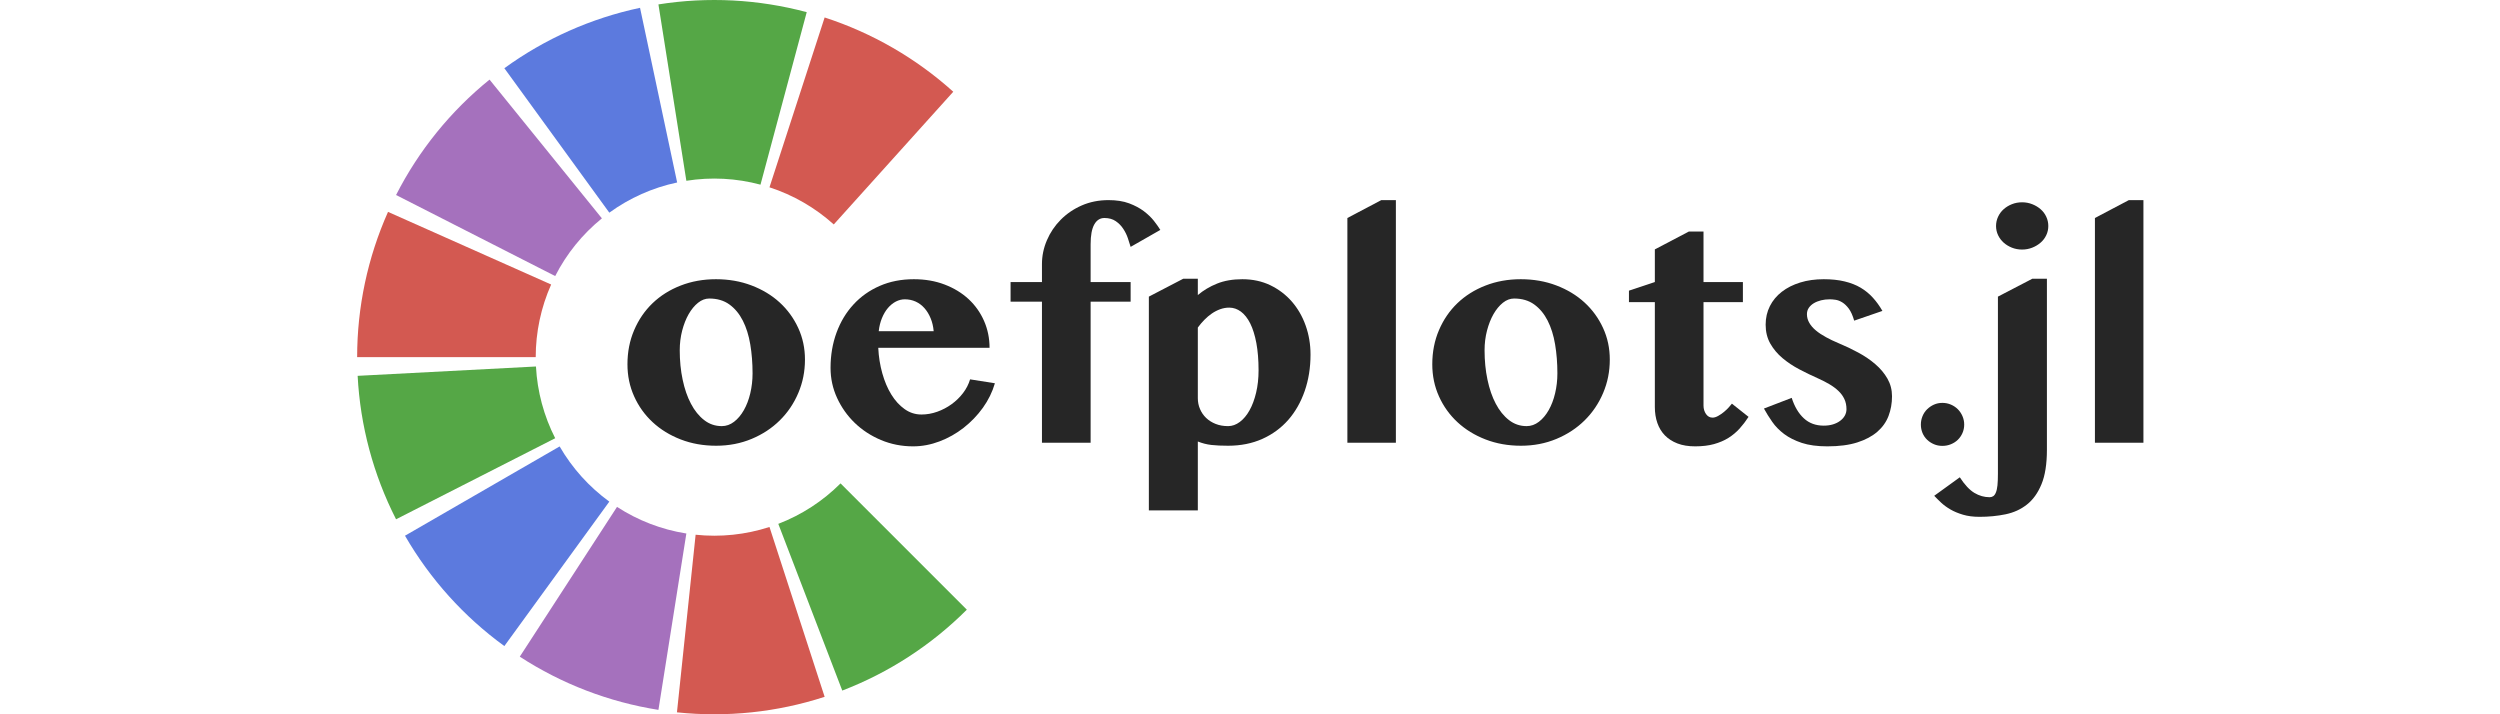 <?xml version="1.0" encoding="UTF-8"?>
<svg xmlns="http://www.w3.org/2000/svg" xmlns:xlink="http://www.w3.org/1999/xlink" width="350pt" height="100pt" viewBox="0 0 350 100" version="1.1">
<defs>
<g>
<symbol overflow="visible" id="glyph0-0">
<path style="stroke:none;" d="M 1.32 0 L 1.32 -33.004 L 28.258 -33.004 L 28.258 0 Z M 2.898 -1.254 L 26.652 -1.254 L 26.652 -31.75 L 2.898 -31.75 Z M 2.898 -1.254 "/>
</symbol>
<symbol overflow="visible" id="glyph0-1">
<path style="stroke:none;" d="M 14.262 0.418 C 12.473 0.418 10.82 0.125 9.305 -0.461 C 7.789 -1.047 6.477 -1.852 5.371 -2.879 C 4.266 -3.902 3.402 -5.109 2.781 -6.492 C 2.156 -7.875 1.844 -9.375 1.844 -10.984 C 1.844 -12.715 2.156 -14.309 2.781 -15.766 C 3.402 -17.223 4.262 -18.48 5.359 -19.535 C 6.461 -20.59 7.766 -21.414 9.285 -22.004 C 10.801 -22.598 12.453 -22.895 14.238 -22.895 C 16.023 -22.895 17.68 -22.605 19.203 -22.027 C 20.727 -21.449 22.043 -20.656 23.148 -19.645 C 24.254 -18.633 25.121 -17.441 25.75 -16.074 C 26.383 -14.703 26.695 -13.227 26.695 -11.645 C 26.695 -9.988 26.387 -8.43 25.762 -6.965 C 25.141 -5.5 24.277 -4.223 23.172 -3.133 C 22.066 -2.039 20.75 -1.176 19.227 -0.539 C 17.703 0.098 16.047 0.418 14.262 0.418 Z M 15.051 -2.328 C 15.668 -2.328 16.238 -2.531 16.766 -2.934 C 17.293 -3.336 17.75 -3.879 18.137 -4.559 C 18.527 -5.242 18.828 -6.027 19.039 -6.922 C 19.25 -7.816 19.359 -8.746 19.359 -9.711 C 19.359 -11.148 19.25 -12.5 19.039 -13.766 C 18.828 -15.031 18.48 -16.141 17.996 -17.094 C 17.512 -18.047 16.887 -18.801 16.117 -19.359 C 15.348 -19.914 14.406 -20.191 13.293 -20.191 C 12.75 -20.191 12.23 -19.996 11.734 -19.602 C 11.234 -19.203 10.797 -18.672 10.414 -18.008 C 10.035 -17.34 9.73 -16.57 9.504 -15.699 C 9.277 -14.828 9.164 -13.91 9.164 -12.941 C 9.164 -11.492 9.297 -10.121 9.57 -8.832 C 9.84 -7.543 10.227 -6.418 10.734 -5.461 C 11.238 -4.5 11.855 -3.738 12.578 -3.176 C 13.305 -2.609 14.129 -2.328 15.051 -2.328 Z M 15.051 -2.328 "/>
</symbol>
<symbol overflow="visible" id="glyph0-2">
<path style="stroke:none;" d="M 13.402 0.504 C 11.805 0.504 10.305 0.207 8.898 -0.383 C 7.492 -0.977 6.27 -1.777 5.23 -2.781 C 4.191 -3.785 3.367 -4.949 2.758 -6.273 C 2.148 -7.598 1.844 -9 1.844 -10.48 C 1.844 -12.254 2.125 -13.898 2.68 -15.414 C 3.238 -16.93 4.027 -18.246 5.055 -19.359 C 6.078 -20.473 7.305 -21.34 8.734 -21.961 C 10.164 -22.586 11.754 -22.895 13.512 -22.895 C 15.078 -22.895 16.516 -22.648 17.82 -22.148 C 19.125 -21.648 20.242 -20.969 21.172 -20.105 C 22.102 -19.242 22.82 -18.223 23.336 -17.051 C 23.848 -15.879 24.105 -14.625 24.105 -13.293 L 8.523 -13.293 C 8.582 -12.047 8.77 -10.863 9.086 -9.734 C 9.402 -8.605 9.82 -7.613 10.348 -6.758 C 10.875 -5.898 11.496 -5.219 12.207 -4.715 C 12.918 -4.207 13.703 -3.953 14.566 -3.953 C 15.312 -3.953 16.051 -4.082 16.777 -4.34 C 17.5 -4.598 18.172 -4.949 18.785 -5.395 C 19.402 -5.84 19.938 -6.359 20.391 -6.953 C 20.844 -7.547 21.176 -8.188 21.379 -8.875 L 24.852 -8.328 C 24.5 -7.113 23.938 -5.969 23.172 -4.898 C 22.402 -3.828 21.5 -2.895 20.469 -2.086 C 19.434 -1.281 18.312 -0.648 17.094 -0.188 C 15.879 0.273 14.648 0.504 13.402 0.504 Z M 16.281 -15.621 C 16.223 -16.281 16.082 -16.887 15.852 -17.434 C 15.625 -17.984 15.336 -18.457 14.984 -18.852 C 14.633 -19.246 14.223 -19.551 13.754 -19.766 C 13.285 -19.977 12.781 -20.082 12.238 -20.082 C 11.812 -20.082 11.398 -19.977 10.984 -19.766 C 10.574 -19.551 10.207 -19.25 9.875 -18.863 C 9.547 -18.477 9.27 -18.008 9.043 -17.457 C 8.816 -16.906 8.664 -16.297 8.59 -15.621 Z M 16.281 -15.621 "/>
</symbol>
<symbol overflow="visible" id="glyph0-3">
<path style="stroke:none;" d="M 17.312 -27.422 C 17.211 -27.758 17.082 -28.156 16.93 -28.621 C 16.777 -29.082 16.559 -29.523 16.281 -29.949 C 16.004 -30.375 15.652 -30.734 15.227 -31.023 C 14.801 -31.316 14.273 -31.465 13.645 -31.465 C 13.031 -31.465 12.555 -31.16 12.219 -30.555 C 11.879 -29.945 11.711 -29.027 11.711 -27.797 L 11.711 -22.5 L 17.312 -22.5 L 17.312 -19.754 L 11.711 -19.754 L 11.711 0 L 4.898 0 L 4.898 -19.754 L 0.504 -19.754 L 0.504 -22.5 L 4.898 -22.5 L 4.898 -25.004 C 4.898 -26.16 5.129 -27.277 5.594 -28.355 C 6.055 -29.434 6.699 -30.387 7.527 -31.223 C 8.355 -32.059 9.336 -32.727 10.469 -33.223 C 11.605 -33.719 12.855 -33.969 14.215 -33.969 C 15.328 -33.969 16.289 -33.82 17.094 -33.52 C 17.898 -33.219 18.59 -32.852 19.16 -32.422 C 19.73 -31.988 20.203 -31.535 20.578 -31.059 C 20.953 -30.582 21.246 -30.16 21.469 -29.797 Z M 17.312 -27.422 "/>
</symbol>
<symbol overflow="visible" id="glyph0-4">
<path style="stroke:none;" d="M 3.297 -20.457 L 8.109 -22.961 L 10.152 -22.961 L 10.152 -20.676 C 10.93 -21.336 11.824 -21.871 12.844 -22.281 C 13.859 -22.691 15.043 -22.895 16.391 -22.895 C 17.828 -22.895 19.133 -22.613 20.305 -22.051 C 21.477 -21.484 22.477 -20.723 23.312 -19.766 C 24.148 -18.805 24.793 -17.688 25.246 -16.414 C 25.699 -15.141 25.93 -13.785 25.93 -12.348 C 25.93 -10.504 25.656 -8.801 25.113 -7.238 C 24.57 -5.68 23.805 -4.332 22.809 -3.195 C 21.812 -2.062 20.602 -1.176 19.184 -0.539 C 17.762 0.098 16.164 0.418 14.391 0.418 C 13.484 0.418 12.703 0.383 12.051 0.309 C 11.398 0.234 10.766 0.074 10.152 -0.176 L 10.152 9.469 L 3.297 9.469 Z M 10.152 -6.242 C 10.152 -5.699 10.254 -5.188 10.461 -4.715 C 10.664 -4.238 10.949 -3.824 11.316 -3.473 C 11.684 -3.121 12.125 -2.844 12.645 -2.637 C 13.164 -2.43 13.746 -2.328 14.391 -2.328 C 14.961 -2.328 15.508 -2.523 16.027 -2.91 C 16.547 -3.301 17.004 -3.84 17.391 -4.539 C 17.781 -5.234 18.086 -6.059 18.312 -7.008 C 18.539 -7.961 18.656 -9 18.656 -10.129 C 18.656 -11.578 18.551 -12.855 18.348 -13.953 C 18.141 -15.051 17.855 -15.969 17.492 -16.699 C 17.125 -17.43 16.688 -17.984 16.184 -18.359 C 15.68 -18.73 15.133 -18.918 14.547 -18.918 C 14.121 -18.918 13.703 -18.844 13.293 -18.699 C 12.883 -18.551 12.492 -18.352 12.117 -18.094 C 11.742 -17.836 11.395 -17.543 11.062 -17.203 C 10.734 -16.867 10.43 -16.508 10.152 -16.129 Z M 10.152 -6.242 "/>
</symbol>
<symbol overflow="visible" id="glyph0-5">
<path style="stroke:none;" d="M 10.02 0 L 3.23 0 L 3.23 -31.465 L 7.977 -33.969 L 10.02 -33.969 Z M 10.02 0 "/>
</symbol>
<symbol overflow="visible" id="glyph0-6">
<path style="stroke:none;" d="M 0.945 -19.688 L 0.945 -21.293 L 4.57 -22.5 L 4.57 -27.07 L 9.34 -29.574 L 11.383 -29.574 L 11.383 -22.5 L 16.898 -22.5 L 16.898 -19.688 L 11.383 -19.688 L 11.383 -5.207 C 11.383 -4.754 11.5 -4.359 11.734 -4.02 C 11.969 -3.684 12.273 -3.516 12.656 -3.516 C 12.891 -3.516 13.152 -3.598 13.438 -3.758 C 13.723 -3.918 13.992 -4.105 14.25 -4.316 C 14.508 -4.531 14.734 -4.746 14.93 -4.965 C 15.129 -5.184 15.27 -5.355 15.359 -5.473 L 17.688 -3.625 C 17.309 -3.039 16.891 -2.492 16.438 -1.988 C 15.98 -1.484 15.461 -1.047 14.875 -0.68 C 14.289 -0.312 13.617 -0.027 12.855 0.188 C 12.094 0.398 11.215 0.504 10.219 0.504 C 9.266 0.504 8.438 0.371 7.734 0.098 C 7.031 -0.172 6.445 -0.551 5.977 -1.031 C 5.508 -1.516 5.156 -2.094 4.922 -2.77 C 4.688 -3.441 4.57 -4.188 4.57 -5.008 L 4.57 -19.688 Z M 0.945 -19.688 "/>
</symbol>
<symbol overflow="visible" id="glyph0-7">
<path style="stroke:none;" d="M 5.559 -6.285 C 5.953 -5.055 6.523 -4.098 7.262 -3.418 C 8 -2.734 8.93 -2.395 10.043 -2.395 C 10.512 -2.395 10.938 -2.453 11.328 -2.57 C 11.715 -2.688 12.051 -2.852 12.336 -3.066 C 12.621 -3.277 12.844 -3.523 12.996 -3.801 C 13.148 -4.078 13.227 -4.379 13.227 -4.703 C 13.227 -5.23 13.129 -5.703 12.93 -6.121 C 12.734 -6.539 12.457 -6.914 12.105 -7.25 C 11.754 -7.586 11.336 -7.898 10.855 -8.184 C 10.371 -8.469 9.852 -8.738 9.293 -8.988 C 8.398 -9.383 7.516 -9.812 6.637 -10.273 C 5.758 -10.734 4.965 -11.262 4.262 -11.855 C 3.559 -12.449 2.992 -13.125 2.559 -13.887 C 2.129 -14.648 1.91 -15.527 1.91 -16.523 C 1.91 -17.477 2.109 -18.344 2.504 -19.129 C 2.898 -19.91 3.457 -20.582 4.176 -21.137 C 4.895 -21.695 5.75 -22.125 6.746 -22.434 C 7.742 -22.742 8.84 -22.895 10.043 -22.895 C 11.141 -22.895 12.113 -22.793 12.965 -22.586 C 13.812 -22.383 14.562 -22.09 15.203 -21.711 C 15.848 -21.328 16.422 -20.863 16.918 -20.312 C 17.418 -19.766 17.863 -19.145 18.258 -18.457 L 14.305 -17.094 C 14.098 -17.812 13.852 -18.367 13.559 -18.766 C 13.266 -19.16 12.957 -19.457 12.633 -19.656 C 12.312 -19.852 11.996 -19.973 11.688 -20.016 C 11.383 -20.062 11.109 -20.082 10.875 -20.082 C 10.453 -20.082 10.047 -20.035 9.668 -19.941 C 9.289 -19.844 8.949 -19.711 8.656 -19.535 C 8.363 -19.359 8.129 -19.141 7.953 -18.887 C 7.777 -18.629 7.691 -18.332 7.691 -17.996 C 7.691 -17.57 7.801 -17.168 8.02 -16.789 C 8.238 -16.406 8.547 -16.051 8.941 -15.723 C 9.336 -15.391 9.805 -15.082 10.34 -14.789 C 10.875 -14.496 11.453 -14.215 12.086 -13.953 C 13.039 -13.559 13.965 -13.117 14.863 -12.633 C 15.766 -12.148 16.566 -11.605 17.27 -10.996 C 17.973 -10.391 18.539 -9.715 18.961 -8.977 C 19.387 -8.234 19.602 -7.414 19.602 -6.504 C 19.602 -5.523 19.438 -4.605 19.117 -3.758 C 18.793 -2.906 18.27 -2.168 17.547 -1.539 C 16.82 -0.91 15.883 -0.41 14.734 -0.043 C 13.582 0.324 12.188 0.504 10.547 0.504 C 9.141 0.504 7.949 0.344 6.977 0.023 C 6.004 -0.301 5.18 -0.715 4.504 -1.219 C 3.832 -1.727 3.273 -2.293 2.836 -2.922 C 2.395 -3.551 2.008 -4.176 1.672 -4.789 Z M 5.559 -6.285 "/>
</symbol>
<symbol overflow="visible" id="glyph0-8">
<path style="stroke:none;" d="M 2.395 -2.547 C 2.395 -2.957 2.473 -3.352 2.625 -3.723 C 2.781 -4.098 2.996 -4.422 3.273 -4.691 C 3.551 -4.961 3.871 -5.18 4.23 -5.34 C 4.59 -5.5 4.98 -5.582 5.406 -5.582 C 5.832 -5.582 6.23 -5.5 6.602 -5.34 C 6.977 -5.18 7.297 -4.961 7.57 -4.691 C 7.84 -4.422 8.055 -4.098 8.219 -3.723 C 8.379 -3.352 8.461 -2.961 8.461 -2.547 C 8.461 -2.125 8.379 -1.727 8.219 -1.363 C 8.059 -0.996 7.84 -0.68 7.57 -0.418 C 7.297 -0.152 6.977 0.055 6.602 0.207 C 6.23 0.363 5.828 0.438 5.406 0.438 C 4.98 0.438 4.59 0.363 4.23 0.207 C 3.871 0.055 3.551 -0.152 3.273 -0.418 C 2.996 -0.68 2.781 -0.996 2.625 -1.363 C 2.473 -1.73 2.395 -2.125 2.395 -2.547 Z M 2.395 -2.547 "/>
</symbol>
<symbol overflow="visible" id="glyph0-9">
<path style="stroke:none;" d="M -1.734 4.836 C -1.047 5.891 -0.367 6.617 0.309 7.02 C 0.98 7.422 1.691 7.625 2.438 7.625 C 2.629 7.625 2.797 7.578 2.945 7.48 C 3.09 7.387 3.215 7.215 3.316 6.965 C 3.422 6.715 3.492 6.379 3.539 5.953 C 3.582 5.531 3.602 4.988 3.602 4.328 L 3.602 -20.457 L 8.414 -22.961 L 10.461 -22.961 L 10.461 0.988 C 10.461 2.98 10.207 4.59 9.699 5.812 C 9.195 7.035 8.516 7.984 7.656 8.656 C 6.801 9.332 5.801 9.785 4.656 10.02 C 3.516 10.254 2.309 10.371 1.031 10.371 C 0.152 10.371 -0.617 10.273 -1.285 10.074 C -1.953 9.875 -2.539 9.633 -3.043 9.34 C -3.547 9.047 -3.984 8.727 -4.352 8.383 C -4.719 8.039 -5.039 7.719 -5.316 7.426 Z M 3.34 -30.344 C 3.34 -30.797 3.434 -31.23 3.625 -31.641 C 3.816 -32.051 4.074 -32.402 4.406 -32.695 C 4.734 -32.988 5.121 -33.223 5.559 -33.398 C 6 -33.574 6.477 -33.664 6.988 -33.664 C 7.484 -33.664 7.957 -33.574 8.406 -33.398 C 8.852 -33.223 9.242 -32.988 9.578 -32.695 C 9.918 -32.402 10.18 -32.051 10.371 -31.641 C 10.562 -31.23 10.656 -30.797 10.656 -30.344 C 10.656 -29.891 10.562 -29.461 10.371 -29.059 C 10.18 -28.656 9.918 -28.309 9.578 -28.016 C 9.242 -27.723 8.852 -27.488 8.406 -27.312 C 7.957 -27.137 7.484 -27.047 6.988 -27.047 C 6.477 -27.047 6 -27.137 5.559 -27.312 C 5.121 -27.488 4.734 -27.723 4.406 -28.016 C 4.078 -28.309 3.816 -28.656 3.625 -29.059 C 3.434 -29.461 3.34 -29.891 3.34 -30.344 Z M 3.34 -30.344 "/>
</symbol>
</g>
</defs>
<g id="surface1">
<rect x="0" y="0" width="350" height="100" style="fill:rgb(100%,100%,100%);fill-opacity:0;stroke:none;"/>
<path style=" stroke:none;fill-rule:nonzero;fill:rgb(22%,59.6%,14.9%);fill-opacity:0.85;" d="M 117.676 67.676 L 135.355 85.355 C 130.402 90.309 124.461 94.168 117.918 96.68 L 108.961 73.34 C 112.23 72.082 115.199 70.156 117.676 67.676 Z M 117.676 67.676 "/>
<path style=" stroke:none;fill-rule:nonzero;fill:rgb(79.6%,23.5%,20%);fill-opacity:0.85;" d="M 107.727 73.777 L 115.449 97.555 C 108.785 99.719 101.742 100.457 94.773 99.727 L 97.387 74.863 C 100.871 75.23 104.395 74.859 107.727 73.777 Z M 107.727 73.777 "/>
<path style=" stroke:none;fill-rule:nonzero;fill:rgb(58.4%,34.5%,69.8%);fill-opacity:0.85;" d="M 96.09 74.691 L 92.18 99.383 C 85.258 98.289 78.645 95.75 72.77 91.934 L 86.383 70.965 C 89.324 72.875 92.629 74.145 96.09 74.691 Z M 96.09 74.691 "/>
<path style=" stroke:none;fill-rule:nonzero;fill:rgb(25.1%,38.8%,84.7%);fill-opacity:0.85;" d="M 85.305 70.227 L 70.609 90.449 C 64.941 86.332 60.203 81.066 56.699 75 L 78.348 62.5 C 80.102 65.535 82.473 68.168 85.305 70.227 Z M 85.305 70.227 "/>
<path style=" stroke:none;fill-rule:nonzero;fill:rgb(22%,59.6%,14.9%);fill-opacity:0.85;" d="M 77.727 61.352 L 55.449 72.699 C 52.27 66.457 50.434 59.613 50.07 52.617 L 75.035 51.309 C 75.219 54.809 76.133 58.227 77.727 61.352 Z M 77.727 61.352 "/>
<path style=" stroke:none;fill-rule:nonzero;fill:rgb(79.6%,23.5%,20%);fill-opacity:0.85;" d="M 75 50 L 50 50 C 50 42.992 51.473 36.062 54.324 29.664 L 77.16 39.832 C 75.738 43.031 75 46.496 75 50 Z M 75 50 "/>
<path style=" stroke:none;fill-rule:nonzero;fill:rgb(58.4%,34.5%,69.8%);fill-opacity:0.85;" d="M 77.727 38.648 L 55.449 27.301 C 58.629 21.059 63.09 15.551 68.535 11.145 L 84.266 30.57 C 81.543 32.777 79.316 35.527 77.727 38.648 Z M 77.727 38.648 "/>
<path style=" stroke:none;fill-rule:nonzero;fill:rgb(25.1%,38.8%,84.7%);fill-opacity:0.85;" d="M 85.305 29.773 L 70.609 9.551 C 76.281 5.43 82.75 2.551 89.605 1.094 L 94.801 25.547 C 91.375 26.273 88.141 27.715 85.305 29.773 Z M 85.305 29.773 "/>
<path style=" stroke:none;fill-rule:nonzero;fill:rgb(22%,59.6%,14.9%);fill-opacity:0.85;" d="M 96.09 25.309 L 92.18 0.617 C 99.098 -0.48 106.172 -0.109 112.941 1.703 L 106.469 25.852 C 103.086 24.945 99.551 24.758 96.09 25.309 Z M 96.09 25.309 "/>
<path style=" stroke:none;fill-rule:nonzero;fill:rgb(79.6%,23.5%,20%);fill-opacity:0.85;" d="M 107.727 26.223 L 115.449 2.445 C 122.113 4.613 128.25 8.152 133.457 12.844 L 116.727 31.422 C 114.125 29.078 111.059 27.305 107.727 26.223 Z M 107.727 26.223 "/>
<g style="fill:rgb(0%,0%,0%);fill-opacity:0.85;">
  <use xlink:href="#glyph0-1" x="86" y="61.985"/>
  <use xlink:href="#glyph0-2" x="114.433" y="61.985"/>
  <use xlink:href="#glyph0-3" x="140.976" y="61.985"/>
  <use xlink:href="#glyph0-4" x="157.543" y="61.985"/>
  <use xlink:href="#glyph0-5" x="185.404" y="61.985"/>
  <use xlink:href="#glyph0-1" x="198.676" y="61.985"/>
  <use xlink:href="#glyph0-6" x="227.108" y="61.985"/>
  <use xlink:href="#glyph0-7" x="245.28" y="61.985"/>
  <use xlink:href="#glyph0-8" x="266.527" y="61.985"/>
  <use xlink:href="#glyph0-9" x="276.107" y="61.985"/>
  <use xlink:href="#glyph0-5" x="290.06" y="61.985"/>
</g>
</g>
</svg>
